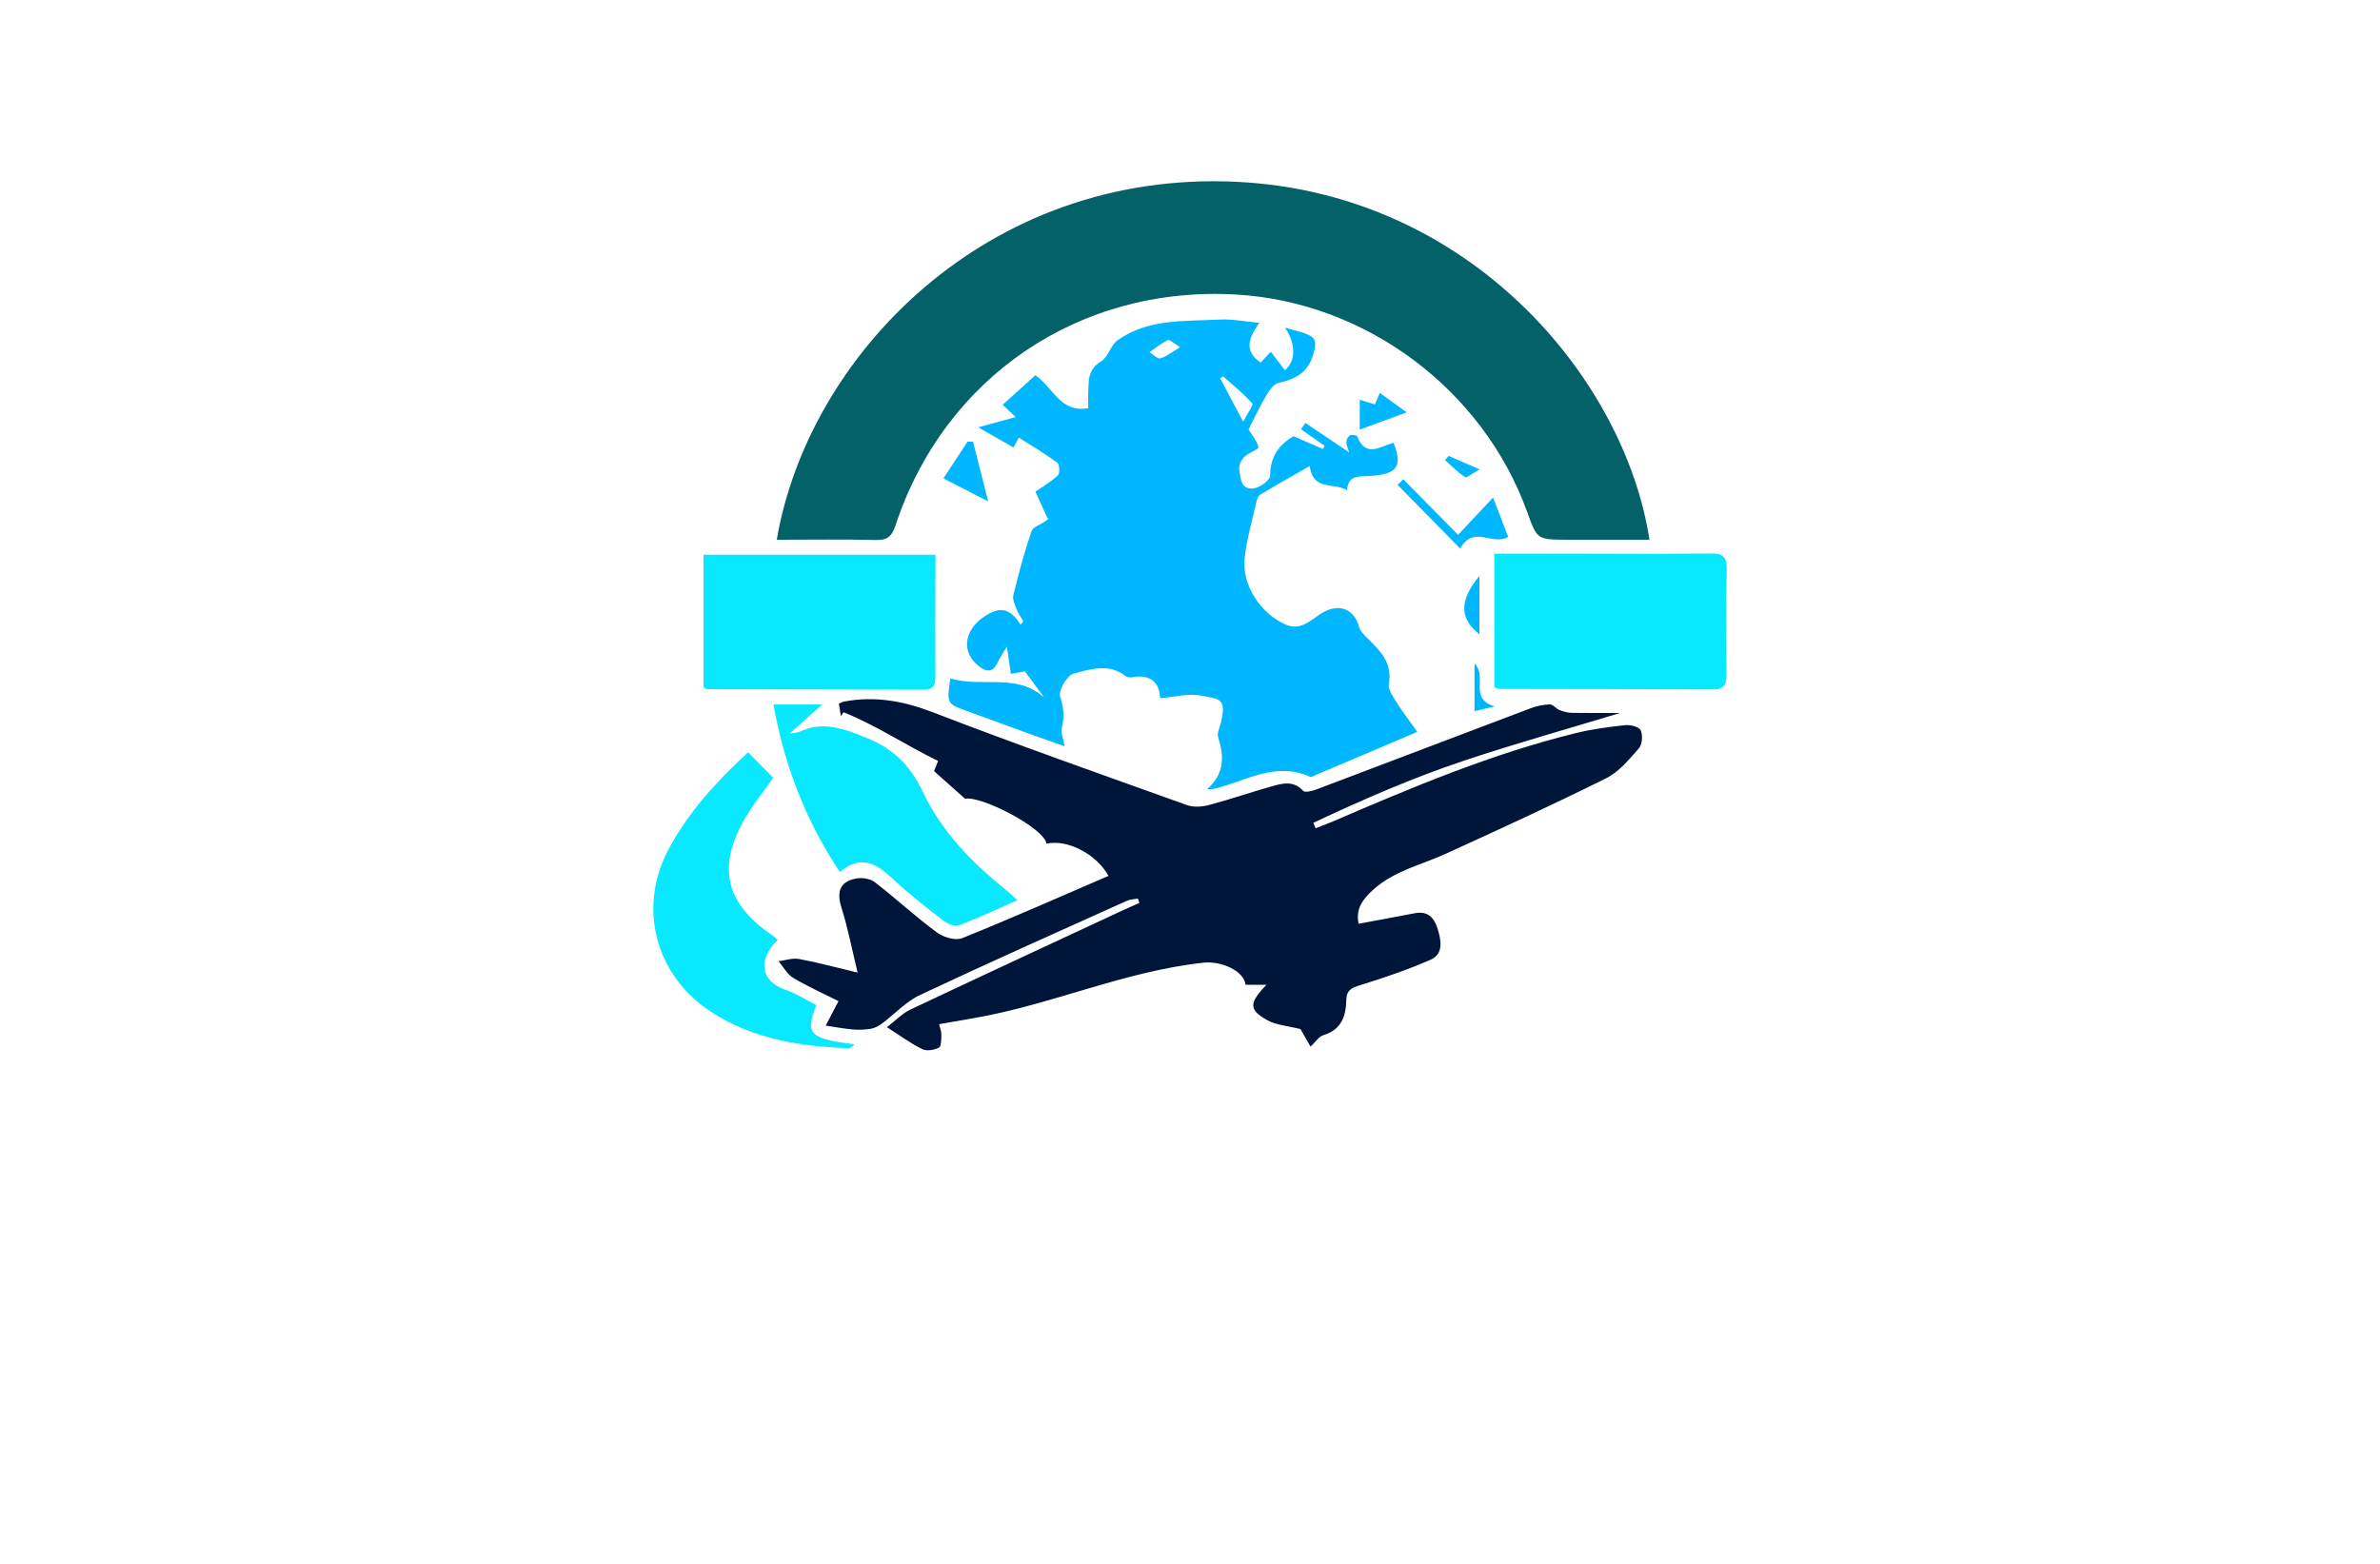 <?xml version="1.0" encoding="utf-8"?>
<!-- Generator: Adobe Illustrator 27.8.1, SVG Export Plug-In . SVG Version: 6.00 Build 0)  -->
<svg version="1.1" xmlns="http://www.w3.org/2000/svg" xmlns:xlink="http://www.w3.org/1999/xlink" x="0px" y="0px"
	 viewBox="0 0 350 230" style="enable-background:new 0 0 350 230;" xml:space="preserve">
<style type="text/css">
	.st0{fill-rule:evenodd;clip-rule:evenodd;fill:#A6D63C;}
	.st1{fill-rule:evenodd;clip-rule:evenodd;fill:#00A0D1;}
	.st2{fill:#421C00;}
	.st3{fill-rule:evenodd;clip-rule:evenodd;fill:#FFFFFF;}
	.st4{fill:#699AE2;}
	.st5{fill:#3B7DC4;}
	.st6{fill:#AF7500;}
	.st7{fill:#FFDF00;}
	.st8{fill:#1A0256;}
	.st9{fill:#00594F;}
	.st10{fill:#00779B;}
	.st11{fill:#0074FF;}
	.st12{fill:#194A91;}
	.st13{fill-rule:evenodd;clip-rule:evenodd;fill:#EFEFEF;}
	.st14{fill:#044159;}
	.st15{fill:#4C2900;}
	.st16{fill:#FFFFFF;}
	.st17{fill:#FFB41F;}
	.st18{fill:#FF5A00;}
	.st19{fill:#680404;}
	.st20{fill:#03AA6F;}
	.st21{fill:#FB5968;}
	.st22{fill:#FFD24A;}
	.st23{fill:#055EBC;}
	.st24{fill:#6F6F6F;}
	.st25{fill:#454545;}
	.st26{fill:#BA1A00;}
	.st27{fill:#0071BC;}
	.st28{fill:none;stroke:#FFFFFF;stroke-width:2;stroke-miterlimit:10;}
	.st29{fill:#3D3600;}
	.st30{fill:#5B4E03;}
	.st31{fill:#685900;}
	.st32{fill:none;stroke:#2E8EFF;stroke-width:2;stroke-linecap:round;stroke-miterlimit:10;}
	.st33{fill:none;stroke:#3D3600;stroke-width:2;stroke-linecap:round;stroke-miterlimit:10;}
	.st34{fill:#6F0393;}
	.st35{fill:none;}
	.st36{fill:#96D7FF;}
	.st37{fill:#0C5100;}
	.st38{fill:#FFE856;}
	.st39{fill:#803971;}
	.st40{fill:#D3CECD;}
	.st41{fill:#4C241D;}
	.st42{fill:#EA3200;stroke:#4C241D;stroke-linecap:round;stroke-linejoin:round;stroke-miterlimit:50;}
	.st43{fill:#11930A;stroke:#4C241D;stroke-linecap:round;stroke-linejoin:round;stroke-miterlimit:50;}
	.st44{fill:#3792CF;}
	.st45{fill:#FEE36F;}
	.st46{fill:#136296;}
	.st47{fill:#53C2BA;}
	.st48{fill:#6D6D00;}
	.st49{fill:#001087;}
	.st50{fill:#F19333;}
	.st51{fill:#1554A1;}
	.st52{fill:#8E0000;}
	.st53{fill:#C46B02;}
	.st54{fill:#FFD662;}
	.st55{fill:#01539D;}
	.st56{fill:#007777;}
	.st57{fill:#3CAF47;}
	.st58{fill:#31575B;}
	.st59{fill:#7BBBFF;}
	.st60{fill:#513800;}
	.st61{fill:#009D5A;}
	.st62{fill:#C9A37C;}
	.st63{fill:#DB504A;}
	.st64{fill:#084C61;}
	.st65{opacity:0.3;fill:#BCBEC0;enable-background:new    ;}
	.st66{fill:#069A8E;}
	.st67{fill:#0A4D68;}
	.st68{fill:#190707;}
	.st69{fill:#39B54A;}
	.st70{fill:#01A9DB;}
	.st71{fill:#DF7401;}
	.st72{fill:#0F0F4F;}
	.st73{fill:#232365;}
	.st74{fill:#2169AA;}
	.st75{fill:#00828C;}
	.st76{fill:#00A4BA;}
	.st77{fill:#007CC1;}
	.st78{fill:#FF0000;}
	.st79{fill:#313341;}
	.st80{fill:#C9C9C9;}
	.st81{fill:#0C3F00;}
	.st82{fill:#00153A;}
	.st83{fill:#056168;}
	.st84{fill:#08E8FF;}
	.st85{fill:#00B7FF;}
	.st86{fill:#590060;}
	.st87{fill:#FF78DC;}
</style>
<g id="Layer_1">
</g>
<g id="Layer_2">
</g>
<g id="Layer_3">
</g>
<g id="Layer_4">
</g>
<g id="Layer_5">
</g>
<g id="Layer_6">
</g>
<g id="Layer_7">
</g>
<g id="Layer_8">
</g>
<g id="Layer_9">
</g>
<g id="Layer_10">
</g>
<g id="Layer_11">
</g>
<g id="Layer_12">
</g>
<g id="Layer_13">
</g>
<g id="Layer_14">
</g>
<g id="Layer_15">
	<g>
		<path class="st82" d="M167.34,132.16c-0.55,0.1-1.14,0.1-1.64,0.33c-10.16,4.58-20.35,9.11-30.43,13.86
			c-2.07,0.97-3.72,2.82-5.6,4.21c-0.48,0.35-1.07,0.66-1.64,0.75c-0.88,0.14-1.79,0.17-2.68,0.09c-1.31-0.12-2.62-0.37-3.92-0.56
			c0.57-1.1,1.15-2.2,1.88-3.6c-2.13-1.07-4.47-2.12-6.67-3.43c-0.89-0.53-1.44-1.61-2.14-2.44c1-0.13,2.05-0.51,3-0.33
			c2.7,0.5,5.37,1.22,8.62,2c-0.84-3.47-1.43-6.54-2.36-9.5c-0.74-2.34-0.32-3.87,2.16-4.34c0.86-0.16,2.07,0.03,2.74,0.55
			c3.09,2.39,5.97,5.06,9.11,7.38c0.96,0.71,2.73,1.25,3.72,0.85c7.23-2.91,14.35-6.07,21.52-9.16c-1.77-3.24-6.08-5.42-9.11-4.74
			c-0.39-2.36-9.69-7.11-11.97-6.6c-1.7-1.51-3.08-2.74-4.57-4.07c0.13-0.32,0.34-0.83,0.6-1.49c-4.69-2.28-9.06-5.22-13.91-7.17
			c-0.13,0.19-0.26,0.38-0.39,0.57c-0.1-0.61-0.2-1.21-0.3-1.83c0.34-0.14,0.55-0.27,0.77-0.31c4.52-0.85,8.73-0.09,13.06,1.58
			c12.38,4.77,24.89,9.18,37.38,13.65c0.95,0.34,2.19,0.26,3.2-0.01c3.14-0.83,6.22-1.9,9.35-2.78c1.56-0.44,3.15-0.83,4.53,0.7
			c0.25,0.28,1.31,0.02,1.92-0.21c10.5-3.96,20.99-7.97,31.49-11.93c0.9-0.34,1.9-0.56,2.85-0.58c0.47-0.01,0.93,0.64,1.45,0.84
			c0.57,0.22,1.2,0.39,1.8,0.4c2.33,0.04,4.65,0.02,7.09,0.02c-7.81,2.37-15.47,4.51-23,7.03c-7.57,2.53-14.89,5.73-22.11,9.12
			c0.11,0.27,0.22,0.54,0.33,0.81c0.85-0.34,1.71-0.65,2.55-1.01c11.67-5.03,23.37-9.96,35.76-13c2.36-0.58,4.8-0.9,7.23-1.16
			c0.76-0.08,2.05,0.25,2.27,0.75c0.32,0.73,0.23,2.09-0.27,2.66c-1.43,1.63-2.93,3.46-4.81,4.4c-7.78,3.87-15.69,7.5-23.6,11.11
			c-3.59,1.64-7.49,2.46-10.62,5.25c-1.74,1.55-2.6,2.94-2.19,5.04c2.76-0.52,5.52-1.02,8.27-1.55c1.96-0.38,2.88,0.7,3.38,2.36
			c0.51,1.71,0.87,3.65-1.1,4.5c-3.34,1.45-6.8,2.64-10.28,3.71c-1.26,0.38-2.04,0.74-2.07,2.14c-0.05,2.43-0.71,4.42-3.39,5.23
			c-0.69,0.21-1.18,1.05-1.87,1.69c-0.63-1.1-1.21-2.11-1.48-2.59c-1.95-0.49-3.56-0.58-4.83-1.28c-2.77-1.54-2.8-2.51-0.18-5.23
			c-1.32,0-2.2,0-3.07,0c-0.23-2.09-3.62-3.53-6.14-3.26c-11.65,1.24-22.38,6.19-33.83,8.16c-1.67,0.29-3.34,0.58-5.1,0.89
			c0.15,0.64,0.36,1.11,0.34,1.57c-0.02,0.66-0.01,1.7-0.36,1.88c-0.7,0.35-1.8,0.54-2.45,0.22c-1.66-0.81-3.17-1.93-5.21-3.23
			c1.35-1.03,2.29-2.04,3.46-2.59c10.36-4.9,20.77-9.72,31.16-14.56c0.83-0.39,1.68-0.75,2.52-1.12
			C167.48,132.57,167.41,132.37,167.34,132.16z"/>
		<path class="st83" d="M242.57,79.38c-4.08,0-8.12,0.01-12.17,0c-4.36-0.02-4.36-0.04-5.81-4.07c-6.52-18.07-23.78-30.94-42.92-32
			c-22.98-1.28-42.8,12.16-49.98,33.97c-0.52,1.57-1.17,2.18-2.87,2.14c-4.79-0.12-9.59-0.04-14.59-0.04
			c4.6-26.99,30.76-54.43,67.64-52.64C216.13,28.39,238.91,55.6,242.57,79.38z"/>
		<path class="st84" d="M137.56,84.96c-0.01,4.81-0.04,9.61,0,14.41c0.01,1.23-0.16,2.07-1.65,2.07
			c-10.63-0.04-21.26-0.05-31.89-0.08c-0.14,0-0.28-0.13-0.56-0.27V81.58h34.11V84.96z M253.93,83.67c0.05-1.94-0.69-2.29-2.42-2.27
			c-7.41,0.08-14.83,0.03-22.24,0.02h-9.52v19.65c0.4,0.15,0.55,0.25,0.7,0.25c10.5,0.02,21.01,0.02,31.51,0.08
			c1.76,0.01,1.94-0.95,1.93-2.34C253.86,93.94,253.79,88.8,253.93,83.67z M147.61,130.61c-4.95-3.96-9.28-8.59-11.97-14.28
			c-1.81-3.84-4.39-6.27-8.11-7.77c-3.21-1.3-6.44-2.62-9.95-0.94c-0.29,0.14-0.65,0.12-1.45,0.26c1.74-1.55,3.1-2.77,4.78-4.27
			c-2.64,0-4.84,0-7.17,0c1.6,8.91,4.69,17,9.77,24.65c3.14-2.68,5.44-1.19,7.78,1c2.32,2.16,4.82,4.12,7.33,6.06
			c0.63,0.49,1.71,1.01,2.31,0.79c2.87-1.06,5.64-2.38,8.7-3.72C148.79,131.65,148.22,131.1,147.61,130.61z M120.04,147.81
			c-1.66,4.3-0.99,4.97,5.66,5.78c-0.39,0.28-0.62,0.58-0.83,0.57c-7.24-0.24-14.26-1.35-20.46-5.45
			c-8.08-5.35-10.64-15.29-6.09-23.81c2.91-5.44,7-9.93,11.69-14.26c1.31,1.32,2.49,2.53,3.7,3.75c-1.43,2.03-2.86,3.8-4.01,5.74
			c-4.34,7.3-3.07,12.77,3.96,17.48c0.26,0.17,0.47,0.41,0.71,0.63c-3.04,2.93-2.49,6.12,1.18,7.34
			C117.05,146.08,118.44,147.01,120.04,147.81z"/>
		<path class="st85" d="M205.41,103.35c-0.54-0.86-1.32-1.97-1.17-2.82c0.55-3.08-1.28-4.82-3.14-6.66
			c-0.49-0.49-1.07-1.05-1.24-1.68c-0.78-2.87-3.26-3.56-5.83-1.8c-1.43,0.98-2.9,2.39-5,1.45c-3.62-1.61-6.4-5.75-6-9.69
			c0.29-2.82,1.12-5.58,1.74-8.36c0.08-0.38,0.26-0.87,0.56-1.04c2.31-1.39,4.66-2.72,7.27-4.21c0.52,3.75,3.53,2.37,5.5,3.55
			c0.18-1.98,1.19-2,2.81-2.06c4.29-0.17,5.53-1.13,4.02-4.91c-1.91,0.5-4.07,2.3-5.35-0.95c-0.07-0.17-0.79-0.28-1.06-0.14
			c-0.28,0.16-0.53,0.65-0.53,0.99c0,0.47,0.24,0.93,0.42,1.51c-2.28-1.54-4.37-2.93-6.45-4.33c-0.21,0.31-0.42,0.63-0.63,0.94
			c1.15,0.81,2.31,1.62,3.46,2.43c-0.08,0.16-0.17,0.31-0.25,0.47c-1.41-0.62-2.83-1.23-4.32-1.89c-2.09,1.24-3.44,2.99-3.43,5.8
			c0,0.65-1.43,1.71-2.32,1.86c-1.99,0.35-2.04-1.47-2.23-2.76c-0.09-0.58,0.29-1.4,0.73-1.84c0.61-0.62,2.16-1.13,2.09-1.43
			c-0.22-0.97-0.97-1.82-1.45-2.62c0.74-1.45,1.54-3.17,2.49-4.8c0.47-0.8,1.13-1.86,1.89-2.03c2.76-0.63,4.59-1.65,5.31-4.85
			c0.29-1.27-0.06-1.78-0.59-2.08c-1-0.57-2.22-0.75-3.74-1.22c1.67,2.49,1.56,4.98-0.02,6.27c-0.67-0.89-1.35-1.78-2.06-2.71
			c-0.58,0.61-1.04,1.1-1.51,1.59c-2.47-1.72-1.8-3.6-0.18-5.85c-2.27-0.2-4.06-0.58-5.82-0.48c-5.16,0.28-10.53-0.17-15.05,3.06
			c-1.02,0.73-1.36,2.47-2.41,3.09c-2.04,1.21-1.81,3-1.89,4.81c-0.03,0.7,0,1.4,0,2.07c-4.09,0.75-5.17-3.06-7.77-4.84
			c-1.58,1.43-3.17,2.86-4.81,4.34c0.51,0.48,0.95,0.9,1.91,1.81c-2.17,0.6-3.82,1.05-5.51,1.51c1.91,1.09,3.52,2.01,5.19,2.96
			c0.33-0.6,0.62-1.14,0.79-1.45c1.96,1.25,3.87,2.38,5.65,3.69c0.34,0.25,0.4,1.59,0.08,1.88c-1.14,1.03-2.5,1.83-3.29,2.38
			c0.59,1.29,1.2,2.64,1.81,3.99c0.47-0.3,0.08,0.05-0.34,0.35c-0.7,0.5-1.84,0.84-2.06,1.49c-1.04,3.08-1.88,6.21-2.66,9.37
			c-0.15,0.6,0.2,1.38,0.44,2.02c0.26,0.66,0.68,1.24,1.03,1.86c-0.13,0.16-0.26,0.32-0.4,0.47c-1.57-2.43-3.07-2.78-5.52-1.06
			c-2.75,1.94-3.3,5.14-0.56,7.23c1.32,1.01,2.18,0.66,2.81-0.79c0.24-0.57,0.62-1.08,1.25-2.14c0.27,1.86,0.43,2.94,0.58,4.01
			c1.03-0.19,1.78-0.32,2.06-0.37c1.13,1.53,2.01,2.71,2.88,3.89c-4-3.73-9.25-1.45-13.83-2.86c-0.56,3.76-0.55,3.74,2.64,4.88
			c3.14,1.13,6.27,2.29,9.41,3.43c1.49,0.54,2.99,1.05,4.76,1.68c-0.21-1.2-0.61-2.02-0.43-2.71c0.42-1.63,0.27-3.02-0.25-4.66
			c-0.27-0.87,1.07-3.1,2.03-3.34c2.43-0.61,5.11-1.53,7.53,0.33c0.23,0.18,0.63,0.29,0.92,0.24c2.67-0.5,4.14,0.61,4.24,3.07
			c2.11-0.18,4.1-0.73,5.93-0.4c2.86,0.52,3.86,0.4,3,4.02c-0.17,0.7-0.6,1.51-0.41,2.11c0.9,2.78,0.99,5.35-1.63,7.66
			c0.59-0.04,0.83-0.02,1.05-0.07c4.63-1.12,9.04-4.06,14.1-1.77c0.17,0.08,0.47-0.09,0.69-0.19c4.92-2.09,9.85-4.19,15.08-6.41
			C207.36,106.09,206.3,104.77,205.41,103.35z M170.63,52.7c-0.42,0.11-1.05-0.58-1.59-0.9c0.89-0.62,1.75-1.32,2.71-1.79
			c0.24-0.12,0.84,0.46,1.8,1.05C172.3,51.8,171.52,52.46,170.63,52.7z M179.44,55.65c0.14-0.1,0.28-0.2,0.43-0.3
			c1.46,1.3,3,2.52,4.28,3.98c0.22,0.24-0.72,1.5-1.33,2.68C181.47,59.47,180.46,57.56,179.44,55.65z M219.57,73.17
			c-1.87,2-3.58,3.81-5.15,5.49c-2.91-2.95-5.49-5.56-8.06-8.18c-0.28,0.27-0.55,0.55-0.83,0.83c2.93,2.98,5.85,5.96,9.2,9.36
			c2.01-3.53,4.74-0.32,7.06-1.72C221.05,77.04,220.33,75.18,219.57,73.17z M143.09,64.96c-0.27,0-0.54,0-0.81,0
			c-1.22,1.86-2.44,3.72-3.54,5.4c2.3,1.18,4.23,2.18,6.58,3.38C144.52,70.59,143.8,67.78,143.09,64.96z M202.92,57.78
			c-0.18,0.42-0.44,1.02-0.74,1.7c-0.65-0.21-1.3-0.41-2.21-0.69v4.39c2.39-0.88,4.51-1.65,6.9-2.53
			C205.35,59.54,204.2,58.7,202.92,57.78z M217.56,93.28V84.7C214.54,88.34,214.64,90.99,217.56,93.28z M216.84,97.59v7
			c0.69-0.16,1.49-0.35,2.98-0.69C215.88,102.7,218.85,99.52,216.84,97.59z M213.04,67.05c-0.18,0.21-0.36,0.41-0.54,0.61
			c0.97,0.86,1.87,1.82,2.95,2.49c0.28,0.17,1.12-0.57,2.14-1.12C215.57,68.15,214.3,67.6,213.04,67.05z"/>
	</g>
</g>
</svg>
